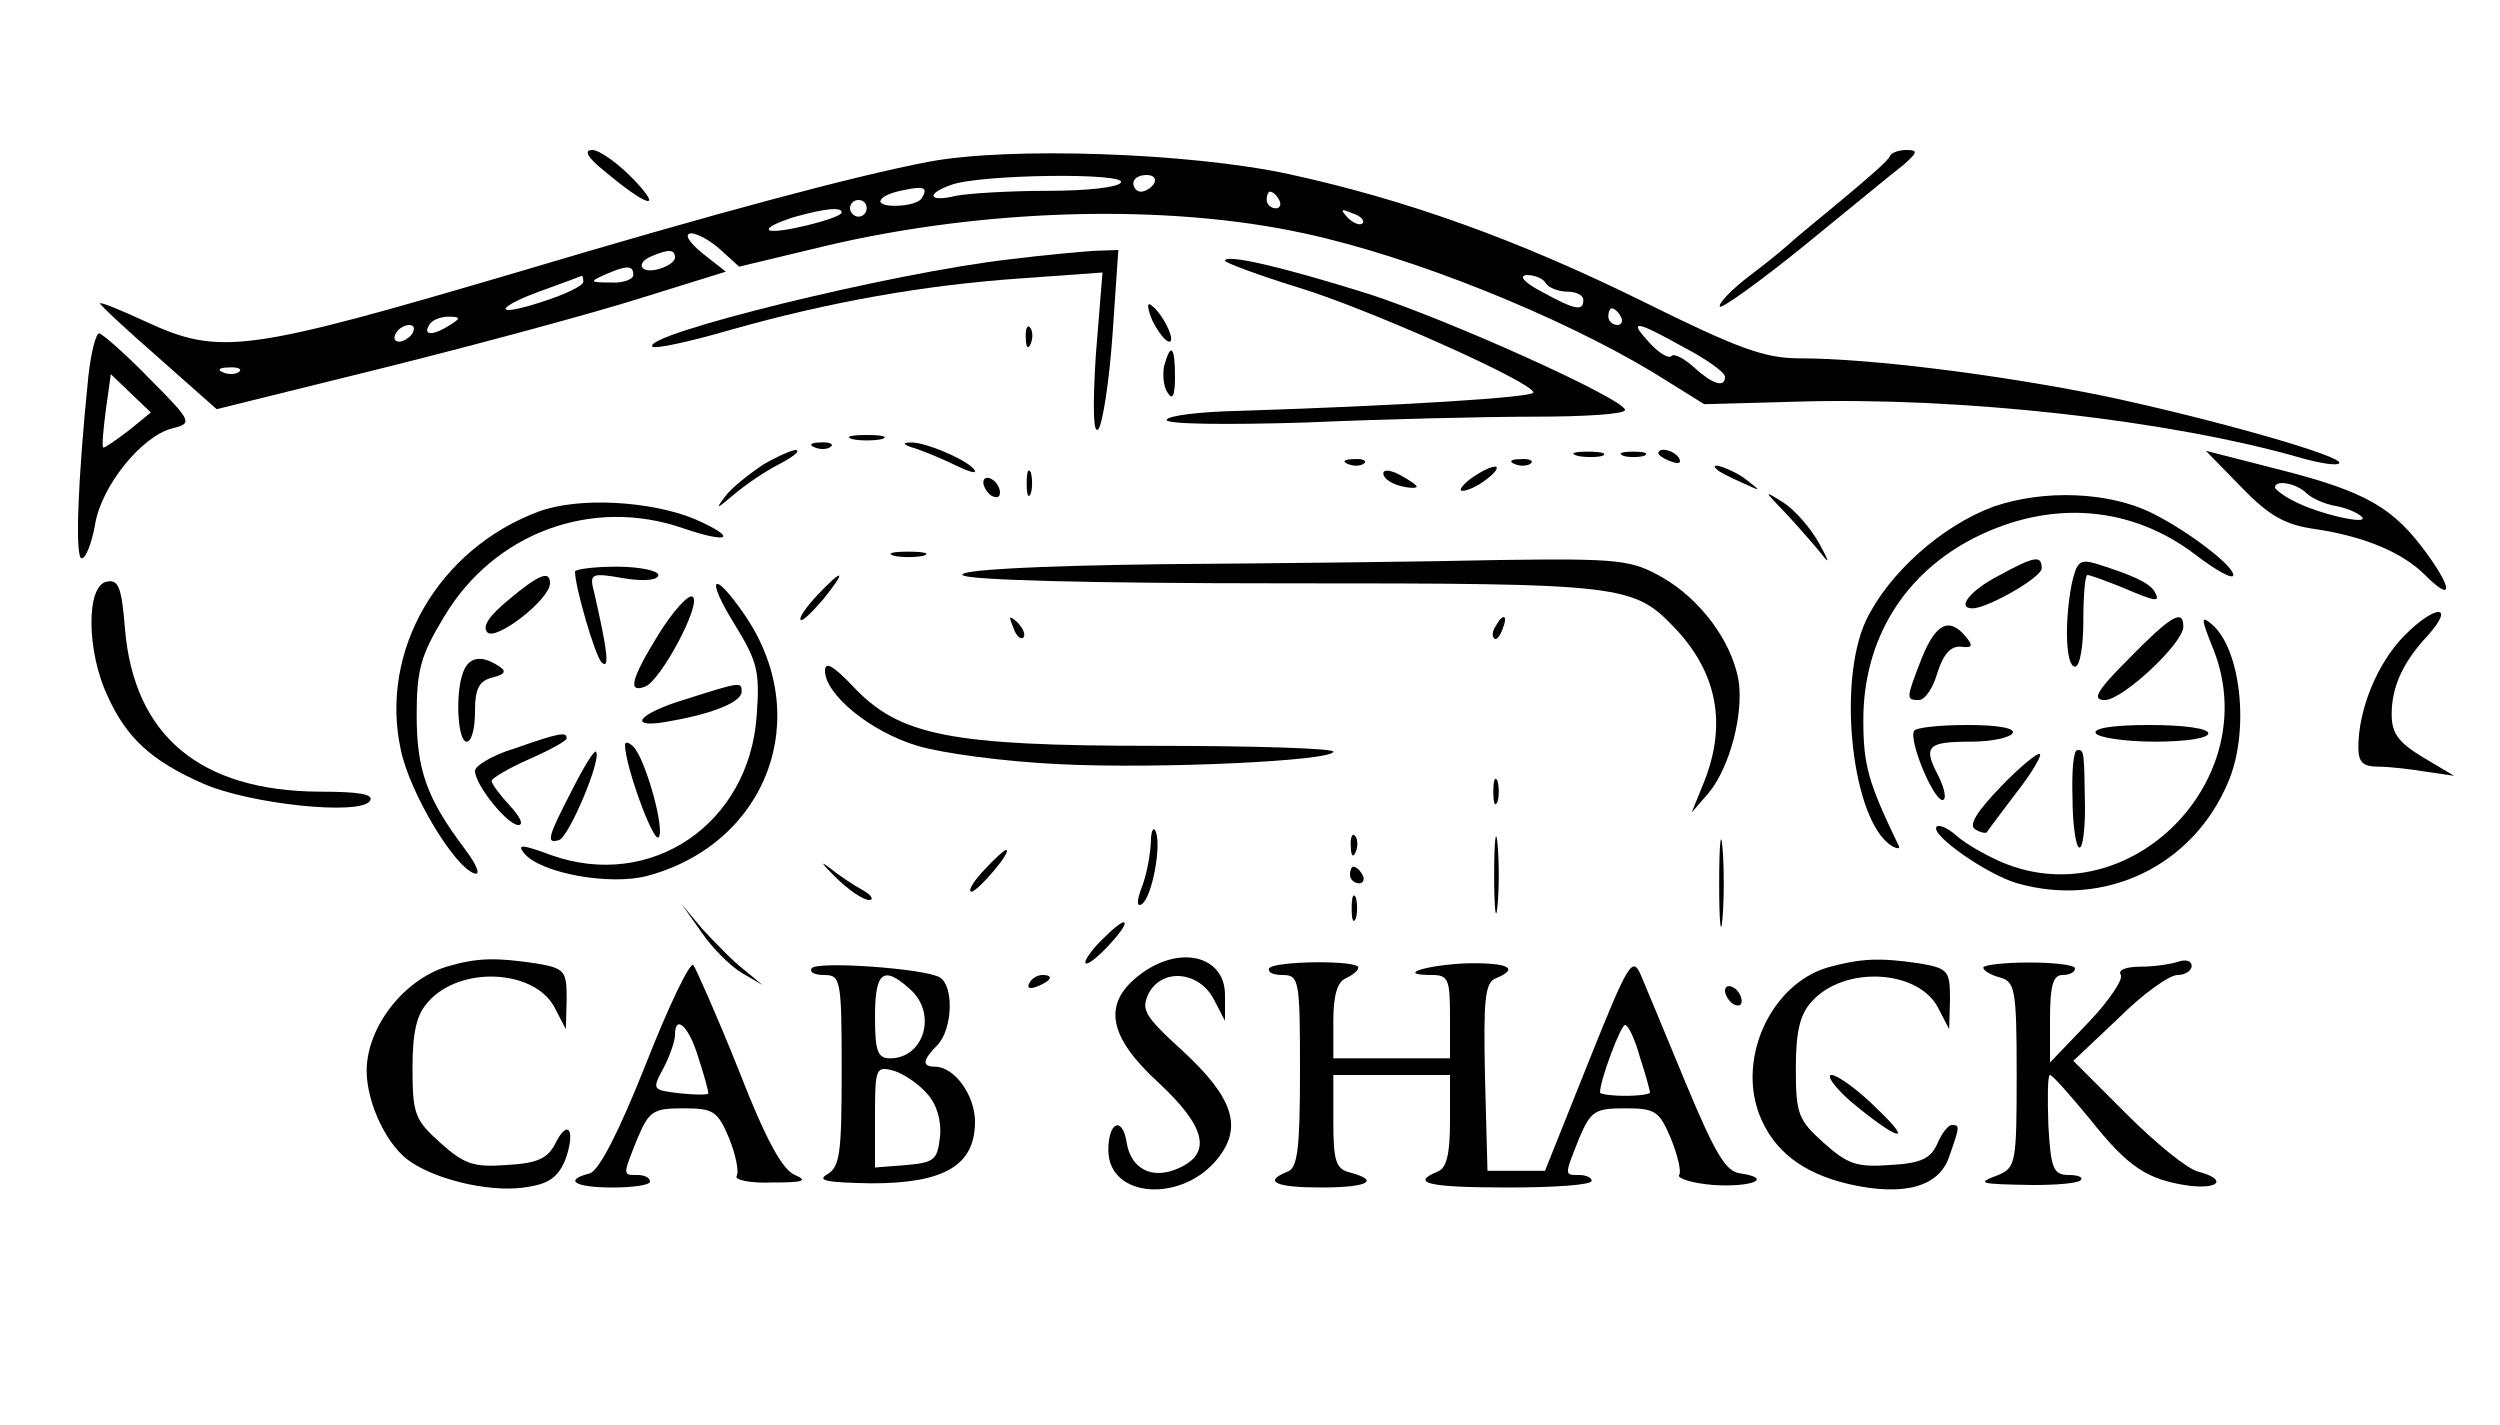 <?xml version="1.0" standalone="no"?>
<!DOCTYPE svg PUBLIC "-//W3C//DTD SVG 20010904//EN"
 "http://www.w3.org/TR/2001/REC-SVG-20010904/DTD/svg10.dtd">
<svg version="1.0" xmlns="http://www.w3.org/2000/svg"
 width="300pt" height="171pt" viewBox="0 0 300 171"
 preserveAspectRatio="xMidYMid meet">
<g transform="translate(0,171) scale(0.1,-0.1)"
fill="#000000" stroke="none">
<path d="M725 1505 c51 -43 72 -49 36 -11 -19 20 -42 36 -50 36 -11 0 -6 -9
14 -25z"/>
<path d="M1115 1516 c-89 -17 -254 -61 -492 -132 -329 -97 -359 -101 -448 -60
-30 14 -55 24 -55 22 0 -2 31 -31 70 -65 l70 -62 202 50 c112 28 249 65 306
83 l103 32 -28 22 c-17 14 -22 23 -14 24 8 0 24 -9 36 -20 l22 -20 104 25
c191 45 409 51 574 15 130 -28 306 -99 419 -167 l61 -38 110 3 c198 6 449 -22
608 -68 22 -6 41 -9 44 -6 8 8 -155 54 -283 81 -128 26 -282 45 -364 45 -42 0
-73 11 -188 68 -150 74 -283 122 -425 153 -120 26 -337 33 -432 15z m230 -25
c-3 -6 -42 -10 -88 -10 -45 0 -95 -3 -110 -6 -32 -8 -37 2 -6 13 34 13 212 15
204 3z m40 -1 c-3 -5 -10 -10 -16 -10 -5 0 -9 5 -9 10 0 6 7 10 16 10 8 0 12
-4 9 -10z m-279 -18 c-3 -5 -17 -9 -32 -9 -28 0 -21 13 11 19 24 5 29 3 21
-10z m429 -2 c3 -5 1 -10 -4 -10 -6 0 -11 5 -11 10 0 6 2 10 4 10 3 0 8 -4 11
-10z m-495 -10 c0 -5 -4 -10 -10 -10 -5 0 -10 5 -10 10 0 6 5 10 10 10 6 0 10
-4 10 -10z m-30 -5 c0 -7 -81 -27 -87 -21 -3 3 10 9 28 15 39 11 59 13 59 6z
m625 -13 c-3 -3 -11 0 -18 7 -9 10 -8 11 6 5 10 -3 15 -9 12 -12z m-825 -41
c0 -5 -9 -11 -20 -14 -22 -6 -28 8 -7 16 19 8 27 8 27 -2z m-50 -21 c0 -5 -12
-10 -27 -9 -25 0 -26 1 -8 9 27 12 35 12 35 0z m-60 -8 c0 -5 -23 -16 -52 -25
-59 -19 -53 -5 7 16 22 8 41 15 43 16 1 0 2 -3 2 -7z m1155 -2 c3 -5 15 -10
26 -10 10 0 19 -4 19 -10 0 -14 -10 -12 -50 10 -21 11 -28 19 -18 20 9 0 20
-4 23 -10z m90 -40 c3 -5 1 -10 -4 -10 -6 0 -11 5 -11 10 0 6 2 10 4 10 3 0 8
-4 11 -10z m-1405 -10 c-20 -13 -33 -13 -25 0 3 6 14 10 23 10 15 0 15 -2 2
-10z m-45 -10 c-3 -5 -11 -10 -16 -10 -6 0 -7 5 -4 10 3 6 11 10 16 10 6 0 7
-4 4 -10z m1526 -17 c27 -14 49 -30 49 -35 0 -14 -15 -9 -37 11 -12 11 -24 17
-27 14 -3 -4 -15 3 -26 15 -27 29 -18 28 41 -5z m-1734 -29 c-3 -3 -12 -4 -19
-1 -8 3 -5 6 6 6 11 1 17 -2 13 -5z"/>
<path d="M2268 1523 c-1 -5 -28 -28 -58 -53 -30 -25 -57 -47 -60 -50 -3 -3
-24 -21 -48 -39 -24 -18 -41 -36 -38 -39 3 -2 49 31 102 74 53 43 106 87 118
96 17 15 18 18 4 18 -9 0 -18 -3 -20 -7z"/>
<path d="M1213 1399 c-142 -16 -445 -91 -430 -105 3 -3 45 6 93 20 120 34 234
54 350 62 l97 7 -8 -99 c-4 -64 -3 -96 3 -89 5 6 13 56 17 113 l7 102 -29 -1
c-15 -1 -60 -5 -100 -10z"/>
<path d="M1470 1397 c0 -2 39 -17 88 -32 85 -26 282 -114 282 -126 0 -6 -163
-16 -352 -22 -49 -1 -88 -6 -88 -11 0 -5 69 -6 167 -3 91 4 215 7 275 7 59 0
108 3 108 8 0 13 -213 109 -310 140 -99 31 -170 48 -170 39z"/>
<path d="M1383 1325 c7 -14 16 -25 20 -25 9 0 -9 36 -22 44 -5 4 -4 -5 2 -19z"/>
<path d="M1231 1304 c0 -11 3 -14 6 -6 3 7 2 16 -1 19 -3 4 -6 -2 -5 -13z"/>
<path d="M106 1258 c-13 -127 -16 -218 -8 -218 5 0 12 18 16 40 7 46 56 107
93 116 24 6 24 8 -28 60 -29 30 -57 54 -60 54 -4 0 -10 -24 -13 -52z m48 -65
c-16 -12 -29 -21 -30 -20 -2 1 0 22 3 45 l6 43 24 -23 24 -23 -27 -22z"/>
<path d="M1397 1271 c-2 -10 -1 -25 4 -32 6 -10 9 -4 9 19 0 36 -5 42 -13 13z"/>
<path d="M1023 1183 c9 -2 25 -2 35 0 9 3 1 5 -18 5 -19 0 -27 -2 -17 -5z"/>
<path d="M978 1173 c7 -3 16 -2 19 1 4 3 -2 6 -13 5 -11 0 -14 -3 -6 -6z"/>
<path d="M1101 1171 c14 -5 35 -14 47 -20 12 -6 22 -9 22 -7 0 10 -59 36 -77
35 -12 0 -9 -3 8 -8z"/>
<path d="M915 1152 c-16 -11 -37 -27 -45 -38 -12 -16 -10 -15 10 2 14 12 39
29 55 37 17 9 26 16 20 17 -5 0 -23 -8 -40 -18z"/>
<path d="M1893 1163 c9 -2 23 -2 30 0 6 3 -1 5 -18 5 -16 0 -22 -2 -12 -5z"/>
<path d="M1948 1163 c6 -2 18 -2 25 0 6 3 1 5 -13 5 -14 0 -19 -2 -12 -5z"/>
<path d="M1990 1166 c0 -2 7 -7 16 -10 8 -3 12 -2 9 4 -6 10 -25 14 -25 6z"/>
<path d="M2690 1125 c33 -34 52 -45 89 -50 59 -9 104 -28 131 -55 33 -33 34
-18 2 26 -40 55 -73 74 -175 100 l-90 23 43 -44z m78 -7 c6 -6 22 -13 34 -15
12 -2 27 -8 32 -13 11 -11 -52 3 -82 19 -12 6 -22 14 -22 16 0 10 26 5 38 -7z"/>
<path d="M1618 1153 c7 -3 16 -2 19 1 4 3 -2 6 -13 5 -11 0 -14 -3 -6 -6z"/>
<path d="M1818 1153 c7 -3 16 -2 19 1 4 3 -2 6 -13 5 -11 0 -14 -3 -6 -6z"/>
<path d="M1232 1130 c0 -14 2 -19 5 -12 2 6 2 18 0 25 -3 6 -5 1 -5 -13z"/>
<path d="M1660 1142 c0 -6 9 -12 20 -15 11 -3 20 -3 20 -1 0 2 -9 8 -20 14
-11 6 -20 7 -20 2z"/>
<path d="M1764 1135 c-10 -8 -14 -14 -9 -14 6 0 19 6 29 14 11 8 15 15 10 15
-6 0 -19 -7 -30 -15z"/>
<path d="M2061 1146 c2 -2 15 -9 29 -15 24 -11 24 -11 6 3 -16 13 -49 24 -35
12z"/>
<path d="M1180 1131 c0 -5 5 -13 10 -16 6 -3 10 -2 10 4 0 5 -4 13 -10 16 -5
3 -10 2 -10 -4z"/>
<path d="M2143 1094 c15 -16 34 -38 43 -49 10 -13 9 -9 -3 13 -10 18 -29 40
-43 49 -24 15 -24 15 3 -13z"/>
<path d="M2392 1102 c-62 -23 -126 -80 -153 -137 -35 -76 -16 -241 31 -270 7
-4 11 -4 8 1 -36 75 -42 95 -42 150 0 97 49 176 134 219 92 46 188 38 265 -21
25 -19 45 -30 45 -24 0 11 -53 52 -97 74 -52 26 -130 29 -191 8z"/>
<path d="M646 1096 c-120 -45 -191 -167 -165 -286 11 -52 64 -140 88 -148 8
-3 4 9 -11 29 -46 61 -58 95 -58 161 0 54 5 72 33 118 60 101 178 144 287 106
56 -19 66 -12 14 11 -53 22 -140 27 -188 9z"/>
<path d="M1073 1043 c9 -2 25 -2 35 0 9 3 1 5 -18 5 -19 0 -27 -2 -17 -5z"/>
<path d="M1397 1033 c-159 -2 -246 -7 -242 -13 4 -6 148 -10 386 -10 412 0
419 -1 471 -56 49 -53 60 -114 33 -182 l-15 -37 20 23 c26 31 43 97 36 137 -9
47 -46 96 -91 122 -37 21 -51 23 -195 21 -85 -2 -267 -4 -403 -5z"/>
<path d="M2398 1019 c-33 -17 -51 -39 -31 -39 18 0 83 37 83 48 0 16 -8 15
-52 -9z"/>
<path d="M2486 1009 c-9 -47 -7 -99 4 -99 6 0 10 25 10 55 0 30 2 55 5 55 3 0
22 -7 42 -15 42 -18 46 -18 38 -4 -7 10 -26 19 -71 33 -18 5 -22 2 -28 -25z"/>
<path d="M690 1024 c0 -18 24 -101 32 -109 10 -9 7 14 -9 84 -6 23 -4 24 36
17 25 -4 41 -2 41 4 0 5 -22 10 -50 10 -27 0 -50 -3 -50 -6z"/>
<path d="M128 1012 c-25 -5 -24 -84 1 -137 23 -51 53 -78 114 -105 56 -25 190
-39 201 -21 5 8 -13 11 -61 11 -143 1 -222 67 -233 195 -4 51 -8 60 -22 57z"/>
<path d="M610 990 c-23 -19 -32 -32 -25 -39 11 -10 75 40 75 59 0 16 -13 11
-50 -20z"/>
<path d="M980 995 c-13 -14 -22 -27 -19 -29 2 -2 14 10 27 25 29 36 24 38 -8
4z"/>
<path d="M882 960 c27 -44 30 -56 26 -109 -9 -130 -127 -210 -247 -167 -35 13
-41 13 -32 2 20 -24 103 -39 148 -27 144 39 201 191 116 314 -38 55 -47 45
-11 -13z"/>
<path d="M791 950 c-34 -55 -38 -72 -17 -64 19 7 69 101 57 108 -5 3 -23 -17
-40 -44z"/>
<path d="M2886 948 c-33 -33 -56 -89 -56 -135 0 -18 6 -23 24 -23 13 0 39 -3
57 -6 l34 -5 -37 22 c-30 18 -38 29 -38 52 0 32 13 62 43 94 34 38 10 38 -27
1z"/>
<path d="M1216 957 c3 -10 9 -15 12 -12 3 3 0 11 -7 18 -10 9 -11 8 -5 -6z"/>
<path d="M1795 959 c-4 -6 -5 -12 -2 -15 2 -3 7 2 10 11 7 17 1 20 -8 4z"/>
<path d="M2555 920 c-40 -40 -45 -50 -29 -50 21 0 94 68 94 88 0 22 -15 13
-65 -38z"/>
<path d="M2656 931 c62 -156 -100 -320 -253 -256 -21 9 -45 23 -55 32 -10 9
-21 14 -24 11 -9 -9 61 -58 97 -68 105 -30 211 21 253 122 26 61 15 160 -20
189 -13 11 -13 7 2 -30z"/>
<path d="M2306 920 c-19 -49 -19 -50 -3 -50 7 0 17 15 22 33 7 22 16 32 28 31
14 -2 15 1 6 12 -20 24 -36 16 -53 -26z"/>
<path d="M556 904 c-10 -25 -7 -84 4 -84 6 0 10 16 10 36 0 28 5 37 21 41 16
4 17 8 7 14 -20 13 -35 11 -42 -7z"/>
<path d="M990 905 c0 -28 54 -73 111 -90 30 -9 105 -19 170 -22 120 -6 329 4
329 15 0 4 -96 7 -213 7 -248 0 -308 12 -364 72 -23 24 -33 30 -33 18z"/>
<path d="M823 871 c-60 -18 -72 -37 -17 -26 51 9 84 23 84 35 0 12 -1 12 -67
-9z"/>
<path d="M2297 833 c-7 -11 23 -83 34 -83 5 0 3 13 -5 29 -19 36 -13 41 40 41
24 0 46 5 49 10 4 6 -16 10 -54 10 -33 0 -62 -3 -64 -7z"/>
<path d="M2515 830 c3 -5 35 -10 71 -10 36 0 64 4 64 10 0 6 -30 10 -71 10
-44 0 -68 -4 -64 -10z"/>
<path d="M618 812 c-27 -8 -48 -21 -48 -27 0 -17 39 -65 52 -65 7 0 2 10 -10
23 -12 13 -22 26 -22 30 0 3 20 15 45 26 25 11 45 22 45 25 0 8 -8 7 -62 -12z"/>
<path d="M750 816 c0 -24 33 -115 40 -111 9 6 -15 94 -30 109 -6 6 -10 6 -10
2z"/>
<path d="M686 761 c-29 -56 -31 -64 -15 -59 12 4 52 99 44 106 -2 2 -15 -19
-29 -47z"/>
<path d="M2401 766 c-28 -29 -39 -46 -31 -51 6 -4 12 -5 14 -4 1 2 17 23 35
47 19 24 31 45 29 47 -2 3 -24 -15 -47 -39z"/>
<path d="M2487 753 c0 -32 4 -59 8 -60 4 -2 7 20 7 47 -1 69 -1 70 -9 70 -5 0
-7 -26 -6 -57z"/>
<path d="M1792 760 c0 -14 2 -19 5 -12 2 6 2 18 0 25 -3 6 -5 1 -5 -13z"/>
<path d="M1793 660 c0 -41 2 -58 4 -37 2 20 2 54 0 75 -2 20 -4 3 -4 -38z"/>
<path d="M2063 650 c0 -47 2 -66 4 -42 2 23 2 61 0 85 -2 23 -4 4 -4 -43z"/>
<path d="M1381 698 c-1 -15 -5 -38 -11 -53 -6 -16 -6 -24 0 -20 12 7 24 69 17
87 -3 7 -6 1 -6 -14z"/>
<path d="M1621 694 c0 -11 3 -14 6 -6 3 7 2 16 -1 19 -3 4 -6 -2 -5 -13z"/>
<path d="M1002 658 c16 -16 34 -28 41 -28 6 0 3 6 -8 12 -11 6 -29 18 -40 27
-12 9 -8 4 7 -11z"/>
<path d="M1180 665 c-13 -14 -19 -25 -14 -25 8 1 50 50 41 50 -2 0 -14 -11
-27 -25z"/>
<path d="M1620 660 c0 -5 5 -10 11 -10 5 0 7 5 4 10 -3 6 -8 10 -11 10 -2 0
-4 -4 -4 -10z"/>
<path d="M1622 620 c0 -14 2 -19 5 -12 2 6 2 18 0 25 -3 6 -5 1 -5 -13z"/>
<path d="M842 591 c13 -19 35 -41 49 -49 l24 -14 -23 19 c-13 10 -34 32 -49
48 l-25 30 24 -34z"/>
<path d="M1322 582 c-13 -13 -22 -26 -19 -28 2 -2 14 7 27 21 13 14 22 26 19
28 -2 2 -14 -8 -27 -21z"/>
<path d="M536 550 c-52 -16 -96 -73 -96 -125 0 -39 25 -92 54 -110 35 -23 101
-37 141 -29 25 4 36 13 44 34 12 35 2 48 -13 17 -9 -17 -21 -23 -58 -25 -40
-3 -51 1 -80 27 -30 27 -33 34 -33 89 0 44 5 65 19 80 38 43 126 39 151 -6
l14 -27 1 36 c0 34 -2 37 -37 43 -48 7 -70 7 -107 -4z"/>
<path d="M775 433 c-33 -83 -56 -127 -67 -131 -32 -8 -19 -17 27 -17 25 0 45
3 45 7 0 5 -7 8 -15 8 -18 0 -18 -1 0 44 14 33 19 36 55 36 36 0 41 -3 55 -36
8 -20 12 -40 9 -45 -3 -5 16 -9 43 -8 37 0 43 2 27 9 -15 6 -35 42 -68 127
-26 65 -51 121 -54 125 -4 4 -30 -50 -57 -119z m63 8 c7 -21 12 -40 12 -43 0
-2 -15 -2 -34 0 -33 4 -34 4 -20 30 8 15 14 33 14 40 0 26 17 10 28 -27z"/>
<path d="M974 548 c-3 -5 4 -8 15 -8 20 0 21 -6 21 -115 0 -98 -2 -115 -17
-124 -14 -8 0 -10 53 -11 88 0 124 22 124 74 0 32 -25 66 -48 66 -16 0 -15 8
3 26 18 19 20 70 3 81 -18 11 -149 20 -154 11z m118 -25 c33 -29 17 -83 -24
-83 -15 0 -18 9 -18 50 0 54 10 62 42 33z m21 -126 c11 -12 17 -32 15 -51 -3
-28 -7 -31 -40 -34 l-38 -3 0 61 c0 59 1 61 23 55 12 -4 30 -16 40 -28z"/>
<path d="M1366 539 c-43 -34 -36 -73 24 -128 57 -53 65 -85 24 -103 -31 -14
-57 -1 -62 31 -5 32 -22 25 -22 -9 0 -59 91 -64 133 -8 28 37 16 72 -45 128
-46 42 -49 49 -39 69 17 30 61 25 78 -9 l13 -25 0 31 c0 48 -56 61 -104 23z"/>
<path d="M1523 548 c-2 -5 5 -8 16 -8 20 0 21 -6 21 -115 0 -94 -3 -117 -15
-121 -30 -12 -14 -19 40 -19 56 0 72 8 35 18 -17 4 -20 14 -20 61 l0 56 70 0
70 0 0 -55 c0 -40 -4 -57 -15 -61 -34 -14 -9 -19 85 -19 55 0 100 3 100 8 0 4
-7 7 -15 7 -18 0 -18 -1 0 44 14 33 19 36 55 36 36 0 41 -3 55 -36 8 -20 13
-40 10 -44 -3 -4 16 -10 41 -12 46 -3 73 8 32 14 -17 2 -30 24 -65 108 -24 58
-48 116 -54 130 -10 23 -15 15 -63 -105 l-52 -130 -35 0 -34 0 -3 113 c-2 93
0 113 13 118 29 12 15 19 -35 18 -49 -2 -86 -14 -42 -14 20 0 22 -5 22 -50 l0
-50 -70 0 -70 0 0 45 c0 31 5 47 15 51 8 4 15 9 15 13 0 9 -101 8 -107 -1z
m445 -107 c7 -21 12 -40 12 -42 0 -2 -13 -4 -30 -4 -16 0 -30 2 -30 4 0 15 25
81 30 81 4 0 12 -17 18 -39z"/>
<path d="M2193 549 c-67 -20 -108 -107 -82 -176 17 -44 52 -71 108 -84 66 -15
108 -3 120 33 13 37 13 38 3 38 -4 0 -12 -10 -17 -22 -8 -18 -19 -24 -57 -26
-40 -3 -51 1 -80 27 -30 27 -33 34 -33 89 0 44 5 65 19 80 38 43 126 39 151
-6 l14 -27 1 36 c0 34 -2 37 -37 43 -48 7 -70 6 -110 -5z"/>
<path d="M2380 549 c0 -4 9 -9 20 -12 18 -5 20 -14 20 -116 0 -106 -1 -112
-22 -121 -27 -10 -24 -11 42 -12 28 0 54 2 57 6 3 3 -3 6 -14 6 -19 0 -22 7
-25 60 -1 33 -1 60 2 60 3 0 24 -24 48 -53 46 -58 69 -73 120 -80 36 -4 44 8
10 17 -13 3 -51 34 -86 69 l-64 64 54 51 c29 29 61 52 71 52 9 0 17 5 17 11 0
6 -7 8 -16 5 -9 -3 -29 -6 -45 -6 -18 0 -28 -4 -24 -10 3 -5 -14 -31 -39 -57
l-46 -48 0 53 c0 40 4 52 15 52 8 0 15 3 15 8 0 4 -25 7 -55 7 -30 0 -55 -3
-55 -6z"/>
<path d="M1235 530 c-3 -6 1 -7 9 -4 18 7 21 14 7 14 -6 0 -13 -4 -16 -10z"/>
<path d="M2070 521 c0 -5 5 -13 10 -16 6 -3 10 -2 10 4 0 5 -4 13 -10 16 -5 3
-10 2 -10 -4z"/>
<path d="M2220 389 c56 -47 79 -54 33 -10 -23 23 -48 41 -55 41 -7 0 3 -14 22
-31z"/>
</g>
</svg>
